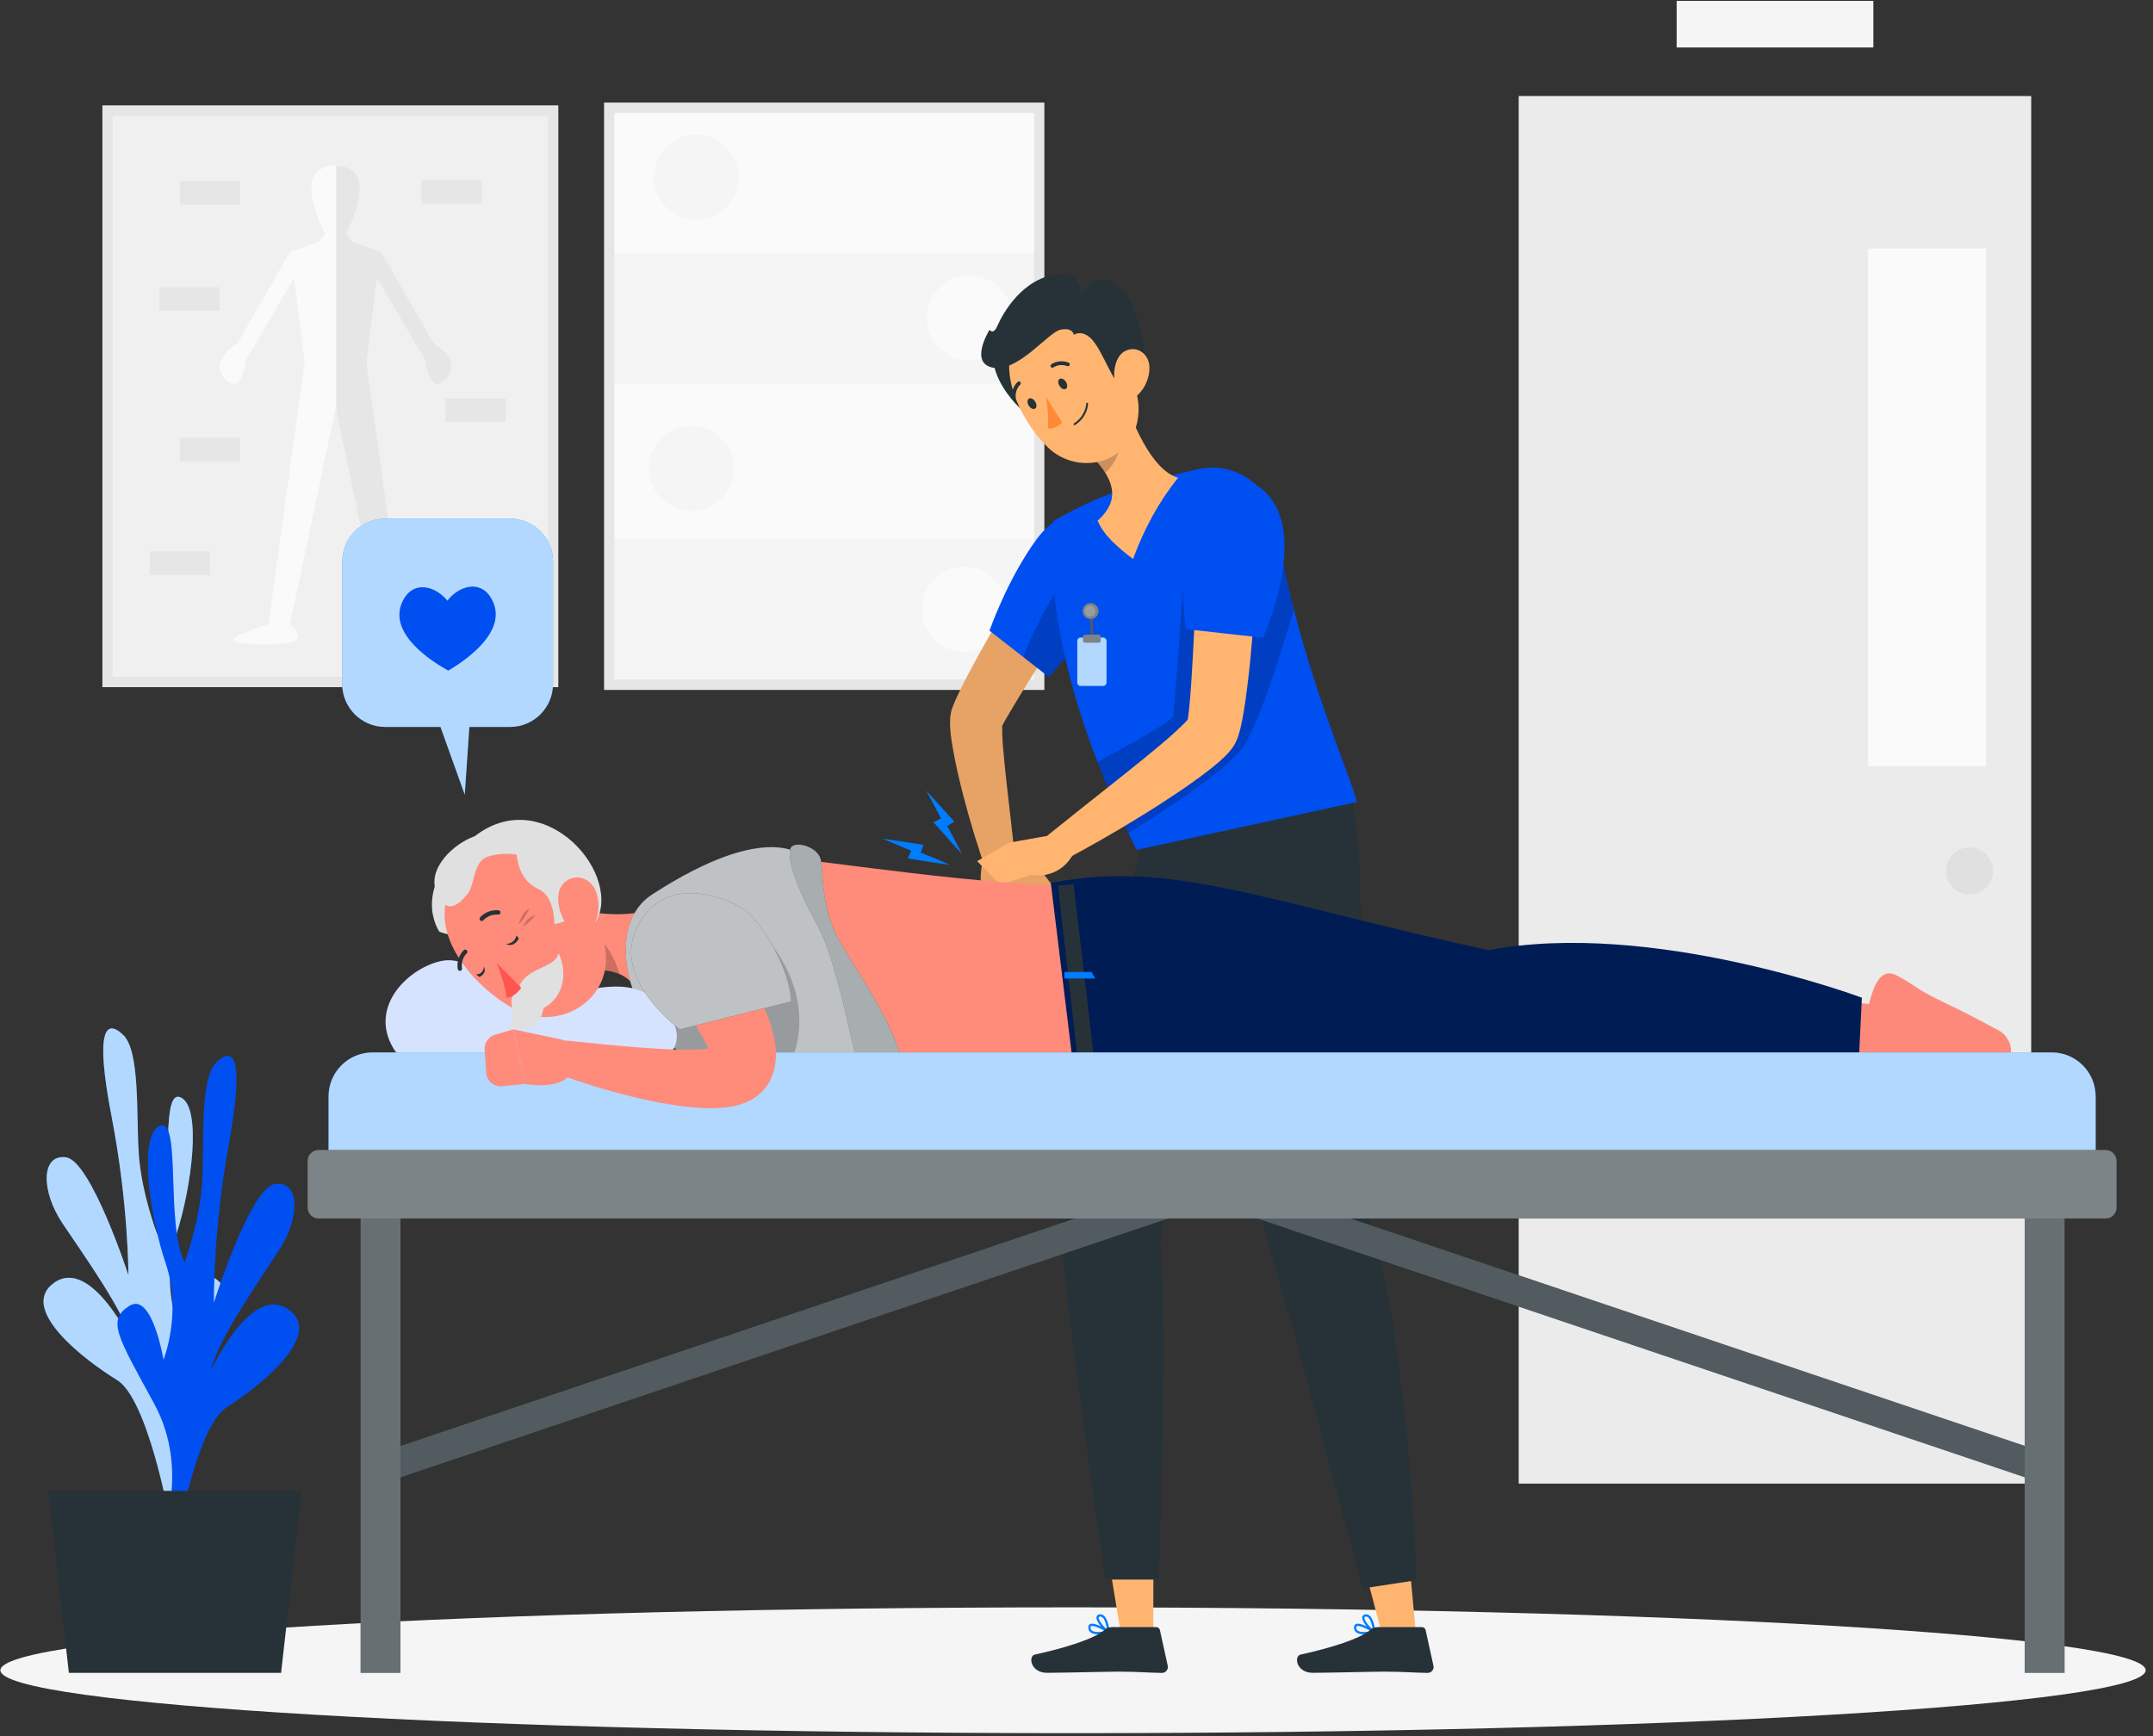 <svg width="248" height="200" viewBox="0 0 248 200" fill="none" xmlns="http://www.w3.org/2000/svg">
<rect x="0" y="0" width="248" height="200" fill="#333333" stroke="none"/>
<g id="Floor" clip-path="url(#clip0_200_3179)">
<g id="Group">
<g id="Group_2">
<path id="Vector" d="M174.937 170.911H233.971L233.971 11.062H174.937L174.937 170.911Z" fill="#EBEBEB"/>
<path id="Vector_2" d="M215.172 88.282H228.758V28.64H215.172V88.282Z" fill="#FAFAFA"/>
<path id="Vector_3" d="M224.164 100.329C224.164 101.833 225.374 103.05 226.872 103.05C228.369 103.05 229.58 101.833 229.58 100.329C229.58 98.825 228.369 97.608 226.872 97.608C225.374 97.608 224.164 98.825 224.164 100.329Z" fill="#E0E0E0"/>
</g>
<path id="Vector_4" d="M193.13 5.466L215.79 5.466V0.096L193.13 0.096V5.466Z" fill="#F5F5F5"/>
<g id="Group_3">
<path id="Vector_5" d="M64.311 79.159V12.137L11.795 12.137L11.795 79.159H64.311Z" fill="#E6E6E6"/>
<path id="Vector_6" d="M12.986 77.962H63.112L63.112 13.34H12.986L12.986 77.962Z" fill="#F0F0F0"/>
<path id="Vector_7" d="M25.897 43.632C27.841 45.789 28.325 41.506 28.325 41.506L33.882 32.026L35.093 41.756L30.919 71.913C30.919 71.913 27.089 73.053 26.847 73.706C26.605 74.346 33.404 74.525 34.131 73.706C34.857 72.886 33.404 71.913 33.404 71.913L38.661 46.98L38.744 47.377L43.919 71.913C43.919 71.913 42.466 72.886 43.192 73.706C43.919 74.525 50.718 74.346 50.47 73.706C50.227 73.059 46.404 71.913 46.404 71.913L42.23 41.756L43.434 32.026L48.991 41.506C48.991 41.506 49.475 45.789 51.419 43.632C53.363 41.481 49.96 39.528 49.96 39.528L43.919 29.005L40.586 27.846L39.853 26.918C39.853 26.918 44.129 19.21 38.744 19.063V19.05C38.744 19.05 38.693 19.05 38.661 19.05C38.63 19.05 38.61 19.05 38.585 19.05V19.063C33.2 19.21 37.47 26.918 37.47 26.918L36.737 27.846L33.404 29.005L27.363 39.528C27.363 39.528 23.966 41.481 25.904 43.632H25.897Z" fill="#FAFAFA"/>
<path id="Vector_8" d="M38.738 19.057V47.383L43.912 71.919C43.912 71.919 42.459 72.892 43.186 73.712C43.912 74.531 50.712 74.352 50.463 73.712C50.221 73.065 46.398 71.919 46.398 71.919L42.224 41.762L43.428 32.032L48.985 41.513C48.985 41.513 49.469 45.795 51.413 43.638C53.356 41.487 49.953 39.535 49.953 39.535L43.912 29.011L40.579 27.852L39.847 26.924C39.847 26.924 44.123 19.217 38.738 19.069V19.057Z" fill="#E6E6E6"/>
<path id="Vector_9" d="M20.716 23.576H27.656V20.862H20.716V23.576Z" fill="#E6E6E6"/>
<path id="Vector_10" d="M18.359 35.79H25.298V33.076H18.359V35.79Z" fill="#E6E6E6"/>
<path id="Vector_11" d="M51.317 48.618H58.256V45.904H51.317V48.618Z" fill="#E6E6E6"/>
<path id="Vector_12" d="M48.545 23.474H55.484V20.759H48.545V23.474Z" fill="#E6E6E6"/>
<path id="Vector_13" d="M20.716 53.125H27.656V50.411H20.716V53.125Z" fill="#E6E6E6"/>
<path id="Vector_14" d="M49.411 63.514H56.351V60.8H49.411V63.514Z" fill="#E6E6E6"/>
<path id="Vector_15" d="M17.25 66.235H24.189V63.521H17.25V66.235Z" fill="#E6E6E6"/>
</g>
<g id="Group_4">
<path id="Vector_16" d="M69.581 11.817V79.48H120.299V11.817H69.581Z" fill="#E6E6E6"/>
<path id="Vector_17" d="M119.108 13.021H70.779V78.276H119.108V13.021Z" fill="#F5F5F5"/>
<path id="Vector_18" d="M119.108 13.021H70.779V29.242H119.108V13.021Z" fill="#FAFAFA"/>
<path id="Vector_19" d="M119.108 44.247H70.779V62.081H119.108V44.247Z" fill="#FAFAFA"/>
<path id="Vector_20" d="M81.323 25.19C83.95 24.567 85.577 21.923 84.957 19.284C84.337 16.645 81.704 15.01 79.077 15.633C76.45 16.256 74.823 18.9 75.443 21.539C76.063 24.178 78.696 25.813 81.323 25.19Z" fill="#F5F5F5"/>
<path id="Vector_21" d="M112.257 41.505C114.936 41.174 116.841 38.724 116.511 36.032C116.181 33.341 113.742 31.428 111.062 31.759C108.383 32.091 106.479 34.541 106.809 37.232C107.139 39.924 109.578 41.837 112.257 41.505Z" fill="#FAFAFA"/>
<path id="Vector_22" d="M84.378 55.091C84.998 52.452 83.371 49.808 80.744 49.185C78.117 48.562 75.484 50.197 74.864 52.836C74.244 55.475 75.871 58.119 78.498 58.742C81.125 59.365 83.758 57.73 84.378 55.091Z" fill="#F5F5F5"/>
<path id="Vector_23" d="M114.537 73.664C116.446 71.747 116.446 68.638 114.537 66.721C112.628 64.803 109.533 64.803 107.625 66.721C105.716 68.638 105.716 71.747 107.625 73.664C109.533 75.582 112.628 75.582 114.537 73.664Z" fill="#FAFAFA"/>
</g>
</g>
<path id="&#38;lt;Path&#38;gt;" d="M0.044 192.413C0.044 188.412 55.363 185.167 123.6 185.167C191.836 185.167 247.155 188.412 247.155 192.413C247.155 196.414 191.836 199.659 123.6 199.659C55.363 199.659 0.044 196.414 0.044 192.413Z" fill="#F5F5F5"/>
<g id="Group_5">
<path id="Vector_24" d="M21.315 174.188C21.315 174.188 17.689 166.238 21.831 158.402C25.974 150.567 27.178 148.723 24.534 147.117C21.895 145.51 20.678 153.384 20.678 153.384C20.678 153.384 18.454 147.968 20.289 142.296C22.131 136.625 23.278 127.394 20.767 126.402C18.257 125.409 20.289 137.918 18.11 142.181C18.11 142.181 16.281 137.438 15.982 132.88C15.682 128.328 16.154 121.056 14.165 119.194C12.184 117.331 10.915 118.618 12.859 128.668C14.803 138.718 14.79 146.886 14.79 146.886C14.79 146.886 10.489 133.706 7.595 133.322C4.709 132.937 4.709 137.207 7.181 140.907C9.654 144.607 14.42 151.239 15.204 154.657C15.204 154.657 10.482 144.742 6.232 147.776C1.981 150.817 9.928 156.808 13.471 158.972C17.014 161.136 19.474 174.707 19.474 174.707L21.296 174.182L21.315 174.188Z" fill="#007CFF"/>
<path id="Vector_25" opacity="0.7" d="M21.315 174.188C21.315 174.188 17.689 166.238 21.831 158.402C25.974 150.567 27.178 148.723 24.534 147.117C21.895 145.51 20.678 153.384 20.678 153.384C20.678 153.384 18.454 147.968 20.289 142.296C22.131 136.625 23.278 127.394 20.767 126.402C18.257 125.409 20.289 137.918 18.11 142.181C18.11 142.181 16.281 137.438 15.982 132.88C15.682 128.328 16.154 121.056 14.165 119.194C12.184 117.331 10.915 118.618 12.859 128.668C14.803 138.718 14.79 146.886 14.79 146.886C14.79 146.886 10.489 133.706 7.595 133.322C4.709 132.937 4.709 137.207 7.181 140.907C9.654 144.607 14.42 151.239 15.204 154.657C15.204 154.657 10.482 144.742 6.232 147.776C1.981 150.817 9.928 156.808 13.471 158.972C17.014 161.136 19.474 174.707 19.474 174.707L21.296 174.182L21.315 174.188Z" fill="white"/>
<path id="Vector_26" d="M18.454 177.453C18.454 177.453 21.984 169.451 17.747 161.68C13.509 153.908 12.286 152.078 14.911 150.432C17.53 148.787 18.836 156.642 18.836 156.642C18.836 156.642 20.997 151.194 19.091 145.555C17.186 139.915 15.924 130.697 18.422 129.673C20.92 128.642 19.04 141.182 21.271 145.414C21.271 145.414 23.042 140.638 23.291 136.08C23.539 131.523 22.979 124.263 24.941 122.369C26.904 120.474 28.185 121.748 26.356 131.824C24.527 141.899 24.642 150.068 24.642 150.068C24.642 150.068 28.79 136.823 31.671 136.394C34.551 135.965 34.602 140.235 32.174 143.973C29.746 147.712 25.056 154.414 24.317 157.839C24.317 157.839 28.924 147.853 33.206 150.829C37.489 153.806 29.619 159.913 26.101 162.134C22.583 164.349 20.289 177.958 20.289 177.958L18.46 177.459L18.454 177.453Z" fill="#004FF1"/>
<path id="Vector_27" d="M34.742 171.749H5.569L7.933 192.714H32.378L34.742 171.749Z" fill="#263238"/>
</g>
<g id="Group_6">
<g id="Group_7">
<path id="Vector_28" d="M58.76 59.744H44.364C41.631 59.744 39.413 61.972 39.413 64.718V78.769C39.413 81.515 41.631 83.743 44.364 83.743H50.737L53.535 91.553L54.063 83.743H58.754C61.487 83.743 63.705 81.515 63.705 78.769V64.718C63.705 61.972 61.487 59.744 58.754 59.744H58.76Z" fill="#007CFF"/>
<path id="Vector_29" opacity="0.7" d="M58.76 59.744H44.364C41.631 59.744 39.413 61.972 39.413 64.718V78.769C39.413 81.515 41.631 83.743 44.364 83.743H50.737L53.535 91.553L54.063 83.743H58.754C61.487 83.743 63.705 81.515 63.705 78.769V64.718C63.705 61.972 61.487 59.744 58.754 59.744H58.76Z" fill="white"/>
</g>
<path id="Vector_30" d="M46.557 68.93C47.806 66.831 50.253 67.599 51.534 69.199C52.77 67.567 55.204 66.734 56.504 68.796C58.703 72.278 54.306 75.588 52.228 76.887C51.992 77.034 51.795 77.162 51.636 77.258C51.47 77.169 51.272 77.047 51.037 76.906C48.927 75.658 44.447 72.464 46.557 68.924V68.93Z" fill="#004FF1"/>
</g>
<g id="Group_8">
<path id="Vector_31" d="M125.977 66.555C124.294 69.289 122.574 72.028 120.853 74.743L118.292 78.808C117.45 80.152 116.616 81.528 115.876 82.808C115.679 83.148 115.551 83.41 115.405 83.679C115.399 83.685 115.335 83.826 115.405 83.641C115.449 83.493 115.456 83.455 115.469 83.404C115.481 83.314 115.469 83.314 115.469 83.327C115.456 83.372 115.443 83.493 115.437 83.628C115.424 84.21 115.45 84.985 115.507 85.74C115.628 87.264 115.794 88.858 115.972 90.445C116.335 93.627 116.718 96.853 117.036 100.073L113.78 100.822C112.671 97.711 111.715 94.587 110.893 91.386C110.492 89.779 110.103 88.173 109.804 86.483C109.657 85.625 109.504 84.786 109.447 83.743C109.434 83.474 109.428 83.192 109.447 82.828C109.459 82.642 109.472 82.437 109.529 82.149C109.561 81.995 109.587 81.855 109.67 81.618C109.772 81.336 109.759 81.381 109.791 81.298C109.982 80.83 110.186 80.35 110.371 79.979C111.123 78.379 111.906 76.945 112.703 75.492C113.493 74.045 114.315 72.63 115.137 71.215C116.794 68.392 118.502 65.633 120.293 62.894L125.97 66.542L125.977 66.555Z" fill="#FFB570"/>
<path id="Vector_32" opacity="0.1" d="M125.977 66.555C124.294 69.289 122.574 72.028 120.853 74.743L118.292 78.808C117.45 80.152 116.616 81.528 115.876 82.808C115.679 83.148 115.551 83.41 115.405 83.679C115.399 83.685 115.335 83.826 115.405 83.641C115.449 83.493 115.456 83.455 115.469 83.404C115.481 83.314 115.469 83.314 115.469 83.327C115.456 83.372 115.443 83.493 115.437 83.628C115.424 84.21 115.45 84.985 115.507 85.74C115.628 87.264 115.794 88.858 115.972 90.445C116.335 93.627 116.718 96.853 117.036 100.073L113.78 100.822C112.671 97.711 111.715 94.587 110.893 91.386C110.492 89.779 110.103 88.173 109.804 86.483C109.657 85.625 109.504 84.786 109.447 83.743C109.434 83.474 109.428 83.192 109.447 82.828C109.459 82.642 109.472 82.437 109.529 82.149C109.561 81.995 109.587 81.855 109.67 81.618C109.772 81.336 109.759 81.381 109.791 81.298C109.982 80.83 110.186 80.35 110.371 79.979C111.123 78.379 111.906 76.945 112.703 75.492C113.493 74.045 114.315 72.63 115.137 71.215C116.794 68.392 118.502 65.633 120.293 62.894L125.97 66.542L125.977 66.555Z" fill="black"/>
<path id="Vector_33" d="M113.187 99.209C113.187 99.209 112.684 101.539 113.187 102.288C113.691 103.037 116.558 102.723 116.558 102.723L118.801 103.741L121.866 102.858L119.107 99.215H113.187V99.209Z" fill="#FFB570"/>
<path id="Vector_34" opacity="0.1" d="M113.187 99.209C113.187 99.209 112.684 101.539 113.187 102.288C113.691 103.037 116.558 102.723 116.558 102.723L118.801 103.741L121.866 102.858L119.107 99.215H113.187V99.209Z" fill="black"/>
<path id="Vector_35" d="M127.054 175.699L129.118 188.227L132.846 188.579L132.865 175.219L127.054 175.699Z" fill="#FFB570"/>
<g id="Group_9">
<path id="Vector_36" d="M125.594 188.028C126.066 188.425 127.117 188.246 127.71 188.105C127.761 188.092 127.799 188.054 127.805 188.002C127.812 187.951 127.793 187.9 127.748 187.868C127.474 187.695 126.072 186.837 125.562 187.1C125.479 187.145 125.377 187.234 125.365 187.426C125.365 187.465 125.365 187.497 125.365 187.535C125.377 187.74 125.454 187.9 125.601 188.022L125.594 188.028ZM125.76 187.83C125.652 187.74 125.607 187.612 125.62 187.446C125.62 187.369 125.652 187.349 125.677 187.33C125.919 187.209 126.709 187.561 127.327 187.919C126.576 188.06 126.002 188.028 125.76 187.83Z" fill="#007CFF"/>
<path id="Vector_37" d="M127.614 188.092C127.659 188.118 127.71 188.111 127.748 188.092C127.786 188.066 127.812 188.022 127.805 187.97C127.805 187.913 127.69 186.569 127.149 186.12C127.002 186.005 126.843 185.954 126.671 185.973C126.397 186.005 126.327 186.178 126.308 186.274C126.301 186.306 126.301 186.344 126.301 186.383C126.327 186.927 127.168 187.842 127.62 188.092H127.614ZM126.556 186.325C126.556 186.325 126.569 186.248 126.696 186.229C126.798 186.216 126.894 186.248 126.983 186.319C127.289 186.569 127.448 187.26 127.512 187.708C127.053 187.337 126.499 186.601 126.556 186.325Z" fill="#007CFF"/>
<path id="Vector_38" d="M128.022 187.445H133.209C133.4 187.452 133.56 187.586 133.604 187.772L134.509 191.894C134.605 192.323 134.267 192.726 133.834 192.72C132.024 192.688 131.144 192.579 128.863 192.573C127.461 192.573 122.535 192.707 120.598 192.707C118.705 192.707 118.412 190.78 119.203 190.608C122.758 189.833 126.136 188.758 127.276 187.733C127.48 187.548 127.748 187.452 128.028 187.452L128.022 187.445Z" fill="#263238"/>
</g>
<path id="Vector_39" d="M150.874 94.139C150.874 94.139 147.439 101.878 143.635 111.371C141.283 117.254 138.792 123.796 136.893 129.596C134.847 135.825 133.49 141.195 133.713 143.935C134.522 153.793 133.483 181.966 133.483 181.966H127.328C127.328 181.966 121.866 144.838 122.102 139.672C122.739 125.538 131.852 96.462 131.852 96.462L150.874 94.139Z" fill="#263238"/>
<path id="Vector_40" opacity="0.2" d="M143.635 111.371C141.283 117.254 138.792 123.797 136.893 129.596C135.65 119.027 141.379 106.686 141.379 106.686C142.297 108.094 143.042 109.681 143.635 111.371Z" fill="black"/>
<path id="Vector_41" d="M156.227 176.979L159.445 189.257H163.192L161.968 175.955L156.227 176.979Z" fill="#FFB570"/>
<path id="Vector_42" d="M138.562 96.002C138.562 96.002 140.933 126.3 145.075 139.826C149.383 153.89 156.909 182.997 156.909 182.997L163.192 182.037C163.192 182.037 162.204 153.198 157.438 139.57C154.315 130.653 158.61 103.101 155.551 91.438L138.562 96.008V96.002Z" fill="#263238"/>
<g id="Group_10">
<path id="Vector_43" d="M156.201 188.028C156.673 188.425 157.724 188.246 158.317 188.105C158.368 188.092 158.406 188.054 158.412 188.002C158.419 187.951 158.4 187.9 158.355 187.868C158.081 187.695 156.679 186.837 156.169 187.1C156.086 187.145 155.984 187.234 155.972 187.426C155.972 187.465 155.972 187.497 155.972 187.535C155.984 187.74 156.061 187.9 156.207 188.022L156.201 188.028ZM156.367 187.83C156.258 187.74 156.214 187.612 156.227 187.446C156.227 187.369 156.258 187.349 156.284 187.33C156.526 187.209 157.316 187.561 157.934 187.919C157.182 188.06 156.609 188.028 156.367 187.83Z" fill="#007CFF"/>
<path id="Vector_44" d="M158.221 188.092C158.266 188.118 158.317 188.111 158.355 188.092C158.393 188.066 158.418 188.022 158.412 187.97C158.412 187.913 158.297 186.569 157.756 186.12C157.609 186.005 157.45 185.954 157.278 185.973C157.004 186.005 156.934 186.178 156.915 186.274C156.908 186.306 156.908 186.344 156.908 186.383C156.934 186.927 157.775 187.842 158.227 188.092H158.221ZM157.163 186.325C157.163 186.325 157.176 186.248 157.303 186.229C157.405 186.216 157.501 186.248 157.59 186.319C157.896 186.569 158.055 187.26 158.119 187.708C157.66 187.337 157.106 186.601 157.163 186.325Z" fill="#007CFF"/>
<path id="Vector_45" d="M158.629 187.445H163.816C164.007 187.452 164.167 187.586 164.211 187.772L165.116 191.894C165.212 192.323 164.874 192.726 164.441 192.72C162.631 192.688 161.751 192.579 159.47 192.573C158.068 192.573 153.142 192.707 151.205 192.707C149.312 192.707 149.019 190.78 149.809 190.608C153.365 189.833 156.743 188.758 157.883 187.733C158.087 187.548 158.355 187.452 158.635 187.452L158.629 187.445Z" fill="#263238"/>
</g>
<path id="Vector_46" d="M129.698 62.874C130.476 67.24 120.822 77.995 120.822 77.995L113.978 72.656C113.978 72.656 116.01 66.773 119.388 62.145C122.944 57.273 128.838 58.016 129.698 62.868V62.874Z" fill="#004FF1"/>
<path id="Vector_47" opacity="0.2" d="M129.749 63.412C128.099 62.266 125.983 62.651 123.421 65.698C120.891 68.719 118.311 74.135 117.909 75.722L120.821 77.995C120.821 77.995 129.819 68.047 129.749 63.412Z" fill="black"/>
<path id="Vector_48" d="M156.297 92.385L130.922 97.903C130.597 97.25 130.278 96.61 129.972 95.976C128.583 93.095 127.411 90.362 126.423 87.795C119.623 70.223 121.318 60.051 121.318 60.051C121.318 60.051 124.384 58.208 127.812 56.895C130.418 55.903 134.847 54.77 137.925 54.066C137.963 54.059 138.002 54.047 138.04 54.04C141.506 53.259 144.916 55.077 146.356 58.137C146.662 58.777 146.872 59.475 146.987 60.218C147.503 63.668 148.223 67.029 149.039 70.204C151.83 81.157 155.723 89.901 156.297 92.385Z" fill="#004FF1"/>
<g id="Group_11">
<path id="Vector_49" d="M129.258 45.04C130.252 48.35 132.566 54.149 135.707 55.039C133.49 57.779 131.788 60.922 130.514 64.398C128.678 63.015 127.079 61.588 126.435 59.974C129.341 57.408 127.945 54.969 126.142 52.952L129.258 45.04Z" fill="#FFB570"/>
<path id="Vector_50" opacity="0.2" d="M127.984 48.266L126.136 52.946C126.563 53.426 126.971 53.925 127.296 54.45C128.468 53.586 129.475 51.256 128.908 49.847C128.621 49.143 128.258 48.516 127.984 48.266Z" fill="black"/>
</g>
<g id="Group_12">
<path id="Vector_51" d="M114.914 39.592C112.779 42.71 118.196 48.631 119.929 48.452C123.166 48.119 117.565 35.726 114.914 39.592Z" fill="#263238"/>
<path id="Vector_52" d="M127.946 39.164C130.17 43.19 131.674 45.431 130.986 48.663C129.953 53.529 124.071 54.802 120.694 51.531C117.654 48.58 114.532 42.499 117.329 38.536C120.082 34.638 125.722 35.137 127.94 39.164H127.946Z" fill="#FFB570"/>
<path id="Vector_53" d="M124.154 34.529L123.702 38.587C123.702 38.587 124.454 37.979 125.511 38.85C127.181 40.22 128.481 45.654 130.265 44.938C133.452 43.657 131.279 35.227 129.074 33.217C125.824 30.259 124.154 34.535 124.154 34.535V34.529Z" fill="#263238"/>
<path id="Vector_54" d="M132.4 42.319C132.419 43.561 131.865 44.694 131.145 45.411C130.062 46.493 128.781 45.706 128.456 44.285C128.163 43.011 128.379 40.911 129.762 40.361C131.126 39.816 132.381 40.898 132.4 42.313V42.319Z" fill="#FFB570"/>
<path id="Vector_55" d="M122.784 43.99C122.982 44.304 122.982 44.669 122.778 44.797C122.574 44.931 122.242 44.778 122.045 44.464C121.847 44.15 121.847 43.785 122.051 43.657C122.255 43.523 122.586 43.676 122.784 43.99Z" fill="#263238"/>
<path id="Vector_56" d="M119.241 46.263C119.439 46.576 119.439 46.941 119.235 47.069C119.031 47.204 118.699 47.05 118.502 46.736C118.304 46.423 118.304 46.058 118.508 45.93C118.712 45.795 119.044 45.949 119.241 46.263Z" fill="#263238"/>
<path id="Vector_57" d="M120.465 45.699C120.465 45.699 120.905 47.978 120.675 49.354C121.561 49.521 122.351 48.676 122.351 48.676L120.458 45.699H120.465Z" fill="#FF8935"/>
<path id="Vector_58" d="M123.817 48.97C123.766 48.996 123.708 48.977 123.677 48.932C123.645 48.881 123.657 48.81 123.708 48.778C125.085 47.895 125.117 46.519 125.117 46.506C125.117 46.448 125.168 46.397 125.225 46.397C125.282 46.397 125.333 46.448 125.333 46.506C125.333 46.57 125.302 48.017 123.823 48.964C123.823 48.964 123.817 48.964 123.81 48.97H123.817Z" fill="#263238"/>
<path id="Vector_59" d="M123.103 42.172C123.052 42.198 122.988 42.204 122.931 42.178C122.026 41.839 121.382 42.3 121.357 42.319C121.261 42.39 121.121 42.37 121.051 42.274C120.981 42.178 121 42.038 121.096 41.967C121.127 41.941 121.949 41.346 123.084 41.769C123.198 41.813 123.256 41.935 123.211 42.05C123.192 42.108 123.147 42.146 123.103 42.172Z" fill="#263238"/>
<path id="Vector_60" d="M116.883 46.052C116.883 46.052 116.839 46.071 116.813 46.071C116.692 46.084 116.584 46 116.571 45.879C116.431 44.669 117.202 44.016 117.234 43.99C117.33 43.914 117.463 43.926 117.54 44.016C117.616 44.112 117.604 44.246 117.514 44.323C117.489 44.349 116.896 44.867 117.005 45.828C117.017 45.924 116.966 46.013 116.883 46.052Z" fill="#263238"/>
<path id="Vector_61" d="M123.702 38.587C123.702 38.587 123.6 37.666 122.122 37.992C120.739 38.299 117.304 42.851 114.43 42.364C111.55 41.878 113.984 37.992 113.984 37.992C113.984 37.992 114.411 38.664 114.914 37.486C115.418 36.309 117.775 31.834 122.122 31.578C126.468 31.322 123.702 38.587 123.702 38.587Z" fill="#263238"/>
</g>
<path id="Vector_62" d="M120.464 96.322L116.246 97.077L112.556 99.209L115.207 101.891L118.808 100.79C118.808 100.79 121.866 101.469 123.606 98.434L120.471 96.315L120.464 96.322Z" fill="#FFB570"/>
<g id="Group_13">
<path id="Vector_63" d="M125.862 73.891L125.543 73.853C125.734 72.31 125.473 70.876 125.473 70.863L125.785 70.806C125.798 70.863 126.053 72.304 125.862 73.891Z" fill="#263238"/>
<g id="Group_14" opacity="0.2">
<path id="Vector_64" d="M125.862 73.891L125.543 73.853C125.734 72.31 125.473 70.876 125.473 70.863L125.785 70.806C125.798 70.863 126.053 72.304 125.862 73.891Z" fill="white"/>
</g>
<path id="Vector_65" d="M127.079 73.449H124.466C124.259 73.449 124.09 73.618 124.09 73.827V78.641C124.09 78.849 124.259 79.018 124.466 79.018H127.079C127.287 79.018 127.455 78.849 127.455 78.641V73.827C127.455 73.618 127.287 73.449 127.079 73.449Z" fill="#007CFF"/>
<path id="Vector_66" opacity="0.7" d="M127.079 73.449H124.466C124.259 73.449 124.09 73.618 124.09 73.827V78.641C124.09 78.849 124.259 79.018 124.466 79.018H127.079C127.287 79.018 127.455 78.849 127.455 78.641V73.827C127.455 73.618 127.287 73.449 127.079 73.449Z" fill="white"/>
<path id="Vector_67" d="M126.582 73.11H124.97C124.857 73.11 124.766 73.202 124.766 73.315V73.827C124.766 73.94 124.857 74.032 124.97 74.032H126.582C126.694 74.032 126.786 73.94 126.786 73.827V73.315C126.786 73.202 126.694 73.11 126.582 73.11Z" fill="#263238"/>
<path id="Vector_68" opacity="0.4" d="M126.582 73.11H124.97C124.857 73.11 124.766 73.202 124.766 73.315V73.827C124.766 73.94 124.857 74.032 124.97 74.032H126.582C126.694 74.032 126.786 73.94 126.786 73.827V73.315C126.786 73.202 126.694 73.11 126.582 73.11Z" fill="white"/>
<path id="Vector_69" d="M125.626 71.318C126.133 71.318 126.544 70.905 126.544 70.396C126.544 69.887 126.133 69.474 125.626 69.474C125.119 69.474 124.708 69.887 124.708 70.396C124.708 70.905 125.119 71.318 125.626 71.318Z" fill="#263238"/>
<path id="Vector_70" opacity="0.4" d="M125.626 71.318C126.133 71.318 126.544 70.905 126.544 70.396C126.544 69.887 126.133 69.474 125.626 69.474C125.119 69.474 124.708 69.887 124.708 70.396C124.708 70.905 125.119 71.318 125.626 71.318Z" fill="white"/>
<path id="Vector_71" opacity="0.2" d="M125.556 71.023C125.901 71.023 126.181 70.742 126.181 70.396C126.181 70.049 125.901 69.769 125.556 69.769C125.211 69.769 124.932 70.049 124.932 70.396C124.932 70.742 125.211 71.023 125.556 71.023Z" fill="white"/>
</g>
<path id="Vector_72" opacity="0.2" d="M149.039 70.204C147.344 75.978 144.846 83.807 143.061 86.201C141.041 88.909 134.114 93.415 129.972 95.976C128.583 93.095 127.411 90.362 126.423 87.795C129.737 85.99 134.911 83.109 135.077 82.591C135.332 81.835 136.236 67.906 136.236 67.906L146.356 58.137C146.662 58.777 146.872 59.475 146.987 60.218C147.503 63.668 148.223 67.029 149.039 70.204Z" fill="black"/>
<path id="Vector_73" d="M144.743 64.884C144.629 68.475 144.406 72.035 144.055 75.62C143.89 77.418 143.673 79.204 143.412 81.041C143.271 81.976 143.125 82.866 142.87 83.954L142.755 84.389C142.698 84.575 142.66 84.716 142.583 84.933C142.475 85.202 142.398 85.42 142.214 85.753C142.048 86.035 141.914 86.214 141.787 86.374C141.29 86.988 140.907 87.321 140.512 87.686C138.97 89.018 137.504 90.029 136 91.073C134.49 92.084 132.993 93.063 131.463 93.998C128.417 95.886 125.327 97.647 122.159 99.317L120.343 96.501C123.096 94.286 125.868 92.084 128.621 89.907C129.991 88.806 131.368 87.725 132.693 86.617C134.019 85.529 135.37 84.389 136.427 83.314C136.676 83.064 136.924 82.776 136.969 82.687C136.975 82.674 136.969 82.667 136.912 82.757C136.842 82.898 136.822 82.898 136.803 82.962C136.797 82.962 136.81 82.891 136.816 82.866L136.848 82.655C136.95 82.002 137.026 81.131 137.096 80.305C137.243 78.615 137.319 76.868 137.428 75.12C137.6 71.625 137.785 68.085 138.001 64.59L144.737 64.891L144.743 64.884Z" fill="#FFB570"/>
<path id="Vector_74" d="M145.725 56.672C150.899 61.626 145.476 73.463 145.476 73.463L136.619 72.483C136.619 72.483 135.765 67.215 136.606 61.268C137.485 55.033 142.277 53.381 145.719 56.672H145.725Z" fill="#004FF1"/>
<path id="Vector_75" d="M109.924 94.651L109.555 94.242L106.693 91.066L108.395 94.28C108.318 94.318 108.235 94.357 108.159 94.401L107.535 94.734L107.942 95.189C108.898 96.245 109.809 97.333 110.804 98.364C110.268 97.269 109.682 96.213 109.102 95.15C109.179 95.112 109.261 95.08 109.332 95.029L109.918 94.658L109.924 94.651Z" fill="#007CFF"/>
<path id="Vector_76" d="M106.375 97.32L105.833 97.237L101.615 96.603L104.96 97.999C104.922 98.082 104.89 98.159 104.852 98.242L104.578 98.895L105.177 98.985C106.585 99.196 107.974 99.452 109.396 99.619C108.293 99.113 107.172 98.671 106.05 98.217C106.088 98.14 106.126 98.063 106.152 97.98L106.369 97.32H106.375Z" fill="#007CFF"/>
</g>
<g id="Group_15">
<g id="Group_16">
<path id="Vector_77" d="M86.506 98.364C91.916 98.703 116.303 102.595 124.32 101.821V122.728C124.32 122.728 118.808 127.797 96.357 122.03C73.907 116.262 86.506 98.364 86.506 98.364Z" fill="#FF8B7B"/>
<path id="Vector_78" d="M230.223 118.708C225.457 116.141 225.756 116.397 223.029 115.04C220.684 113.881 220.314 113.311 218.447 112.357C216.886 111.557 216.045 113.01 215.49 114.905C215.274 115.628 215.07 116.505 214.757 117.542C214.579 118.144 214.834 118.772 215.395 119.079L212.833 121.684C212.833 121.684 218.664 122.094 219.142 122.126C224.775 122.491 228.063 121.422 229.522 121.979C232.294 123.035 232.135 119.732 230.236 118.708H230.223Z" fill="#FD897B"/>
<path id="Vector_79" d="M216.51 115.801L208.392 114.924L210.017 121.198L217.734 122.03L216.51 115.801Z" fill="#FD897B"/>
<path id="Vector_80" d="M171.463 109.464C145.03 103.677 134.758 98.998 121.044 101.725L123.721 123.617C123.721 123.617 154.538 125.595 170.616 123.669C187.331 121.665 214.101 122.459 214.101 122.459L214.465 114.937C214.465 114.937 190.275 105.866 171.463 109.464Z" fill="#001C54"/>
<g id="Group_17">
<path id="Vector_81" d="M64.814 104.528C68.694 105.296 73.251 106.007 76.252 104.093C78.482 105.956 79.948 109.201 78.903 112.895C77.756 116.953 74.799 115.257 73.34 114.021C72.021 111.678 69.637 111.774 68 111.691L64.814 104.528Z" fill="#FF8B7B"/>
<path id="Vector_82" opacity="0.2" d="M66.254 106.25C66.012 106.193 65.763 106.154 65.515 106.109L68 111.691C68.981 111.743 70.237 111.73 71.358 112.216C70.664 109.63 68.586 106.769 66.248 106.257L66.254 106.25Z" fill="black"/>
</g>
<path id="Vector_83" d="M75.073 103.075C69.434 106.737 72.301 118.163 79.247 121.697C90.087 127.215 100.926 124.155 100.926 124.155L92.744 98.856C92.744 98.856 88.889 94.094 75.067 103.075H75.073Z" fill="#263238"/>
<path id="Vector_84" opacity="0.7" d="M100.933 124.155C100.933 124.155 96.128 125.512 89.717 124.789C86.493 124.424 82.873 123.54 79.247 121.697C78.349 121.236 77.508 120.641 76.756 119.949C71.696 115.321 70.16 106.263 75.067 103.075C88.889 94.094 92.744 98.85 92.744 98.85L100.926 124.155H100.933Z" fill="white"/>
<path id="Vector_85" d="M123.663 101.872L126.161 123.156L124.269 123.22L121.866 102.006L123.663 101.872Z" fill="#263238"/>
<path id="Vector_86" d="M122.612 111.973H125.734L126.161 112.722H122.612V111.973Z" fill="#007CFF"/>
<path id="Vector_87" d="M104.24 123.713C104.24 123.713 100.544 125.736 99.499 124.468C98.454 123.201 96.829 111.378 94.082 106.442C91.336 101.5 90.571 98.319 91.138 97.589C91.705 96.859 94.324 97.57 94.573 99.157C94.828 100.745 94.573 104.938 96.95 108.862C99.32 112.786 103.526 118.822 104.234 123.707L104.24 123.713Z" fill="#263238"/>
<path id="Vector_88" opacity="0.6" d="M104.24 123.713C104.24 123.713 100.544 125.736 99.499 124.468C98.454 123.201 96.829 111.378 94.082 106.442C91.336 101.5 90.571 98.319 91.138 97.589C91.705 96.859 94.324 97.57 94.573 99.157C94.828 100.745 94.573 104.938 96.95 108.862C99.32 112.786 103.526 118.822 104.234 123.707L104.24 123.713Z" fill="white"/>
<path id="Vector_89" opacity="0.2" d="M89.717 124.789C86.493 124.424 82.873 123.541 79.247 121.697C78.349 121.236 77.508 120.641 76.756 119.949C76.972 118.253 76.692 115.91 75.29 112.722C75.29 112.722 85.104 103.575 88.946 108.869C95.504 117.914 89.717 124.789 89.717 124.789Z" fill="black"/>
<path id="Vector_90" d="M77.552 120.878C77.552 120.878 79.234 118.65 75.774 115.424C72.314 112.197 67.974 114.284 63.112 114.687C58.25 115.091 54.726 110.034 51.017 110.674C47.309 111.314 42.274 115.853 45.378 120.878C48.481 125.903 74.92 123.297 77.546 120.878H77.552Z" fill="#D6E3FF"/>
<g id="Group_18">
<path id="Vector_91" d="M50.622 107.351C50.622 107.351 46.888 102.128 54.879 96.187C62.87 90.247 72.059 100.995 68.471 106.493C64.884 111.992 50.622 107.351 50.622 107.351Z" fill="#E0E0E0"/>
<path id="Vector_92" d="M63.501 100.514C67.197 104.221 69.548 106.205 69.79 109.956C70.153 115.596 64.055 118.829 59.32 116.294C55.057 114.015 49.73 108.337 51.59 103.132C53.426 98.011 59.805 96.802 63.501 100.508V100.514Z" fill="#FF8B7B"/>
<path id="Vector_93" opacity="0.2" d="M59.767 106.487C59.767 106.487 60.002 105.188 60.965 104.663C60.512 105.783 59.767 106.487 59.767 106.487Z" fill="black"/>
<path id="Vector_94" opacity="0.2" d="M60.219 106.743C60.219 106.743 60.678 105.629 61.678 105.412C61.047 106.308 60.219 106.743 60.219 106.743Z" fill="black"/>
<path id="Vector_95" d="M63.66 97.403C62.717 97.096 61.812 96.891 59.511 97.237C59.511 97.237 59.033 101.071 62.06 102.441C63.928 103.286 63.857 106.442 63.857 106.442C63.857 106.442 65.451 106.391 66.604 104.759C68.006 100.15 64.526 97.691 63.66 97.41V97.403Z" fill="#E0E0E0"/>
<path id="Vector_96" d="M58.518 118.464C58.518 118.464 62.15 119.392 62.596 116.141C65.094 114.796 65.33 111.877 64.348 109.816C63.909 111.512 61.277 111.301 60.002 113.228C59.779 113.567 59.862 113.99 59.862 113.99C59.862 113.99 59.403 114.182 59.212 114.463C58.288 115.82 59.888 116.717 58.524 118.471L58.518 118.464Z" fill="#E0E0E0"/>
<path id="Vector_97" d="M68.65 102.704C69.14 104.023 68.968 105.45 68.465 106.5C67.707 108.075 66.018 107.716 65.132 106.327C64.335 105.072 63.768 102.742 65.056 101.622C66.324 100.521 68.089 101.193 68.65 102.704Z" fill="#FF8B7B"/>
<path id="Vector_98" d="M57.198 110.93C57.198 110.93 58.243 113.349 58.32 114.937C59.352 114.905 60.04 113.778 60.04 113.778L57.198 110.93Z" fill="#FF5551"/>
<path id="Vector_99" d="M57.606 105.258C57.632 105.226 57.645 105.181 57.651 105.136C57.664 105.002 57.562 104.88 57.422 104.867C56.039 104.759 55.319 105.661 55.293 105.7C55.21 105.809 55.229 105.969 55.338 106.052C55.446 106.135 55.605 106.116 55.688 106.007C55.688 106.007 56.281 105.277 57.383 105.367C57.479 105.373 57.562 105.328 57.613 105.258H57.606Z" fill="#263238"/>
<path id="Vector_100" d="M53.139 111.775C53.196 111.723 53.234 111.64 53.222 111.551C53.062 110.462 53.725 109.854 53.757 109.829C53.859 109.739 53.872 109.579 53.776 109.477C53.687 109.374 53.528 109.361 53.426 109.457C53.388 109.489 52.527 110.264 52.725 111.627C52.744 111.762 52.871 111.858 53.011 111.839C53.062 111.832 53.107 111.807 53.145 111.775H53.139Z" fill="#263238"/>
<path id="Vector_101" d="M58.288 108.734C58.288 108.734 59.244 108.798 59.492 107.761L59.767 108.126C59.767 108.126 59.206 109.233 58.288 108.734Z" fill="#263238"/>
<path id="Vector_102" d="M55.752 111.327C55.752 111.327 55.752 112.229 54.834 112.261L55.235 112.543C55.235 112.543 56.121 112.165 55.752 111.333V111.327Z" fill="#263238"/>
<path id="Vector_103" d="M56.013 98.741C54.452 99.49 54.713 101.961 53.834 103.005C52.961 104.048 51.501 105.629 50.297 102.851C49.093 100.073 52.33 97.135 54.662 96.347C56.994 95.56 56.013 98.735 56.013 98.735V98.741Z" fill="#E0E0E0"/>
</g>
</g>
<g id="Group_19">
<path id="Vector_104" d="M140.293 134.814L42.295 167.867L43.383 171.12L141.38 138.067L140.293 134.814Z" fill="#263238"/>
<g id="Group_20" opacity="0.2">
<path id="Vector_105" d="M140.293 134.815L42.295 167.868L43.383 171.12L141.38 138.067L140.293 134.815Z" fill="white"/>
</g>
<path id="Vector_106" d="M139.052 134.802L137.964 138.054L235.962 171.107L237.049 167.855L139.052 134.802Z" fill="#263238"/>
<g id="Group_21" opacity="0.2">
<path id="Vector_107" d="M139.052 134.802L137.964 138.055L235.962 171.108L237.049 167.855L139.052 134.802Z" fill="white"/>
</g>
<g id="Group_22">
<g id="Group_23">
<path id="Vector_108" d="M237.813 134.288H233.219V192.714H237.813V134.288Z" fill="#263238"/>
<path id="Vector_109" opacity="0.3" d="M237.813 134.288H233.219V192.714H237.813V134.288Z" fill="white"/>
</g>
<g id="Group_24">
<path id="Vector_110" d="M46.13 134.288H41.535V192.714H46.13V134.288Z" fill="#263238"/>
<path id="Vector_111" opacity="0.3" d="M46.13 134.288H41.535V192.714H46.13V134.288Z" fill="white"/>
</g>
</g>
<g id="Group_25">
<path id="Vector_112" d="M241.395 134.327L37.845 134.327V126.312C37.845 123.515 40.108 121.242 42.892 121.242L236.348 121.242C239.132 121.242 241.395 123.515 241.395 126.312V134.327Z" fill="#007CFF"/>
<path id="Vector_113" opacity="0.7" d="M241.395 134.327L37.845 134.327V126.312C37.845 123.515 40.108 121.242 42.892 121.242L236.348 121.242C239.132 121.242 241.395 123.515 241.395 126.312V134.327Z" fill="white"/>
<path id="Vector_114" d="M242.541 140.376L36.698 140.376C36.004 140.376 35.437 139.806 35.437 139.109V133.744C35.437 133.046 36.004 132.477 36.698 132.477L242.541 132.477C243.236 132.477 243.803 133.046 243.803 133.744V139.109C243.803 139.806 243.236 140.376 242.541 140.376Z" fill="#263238"/>
<path id="Vector_115" opacity="0.4" d="M242.541 140.376L36.698 140.376C36.004 140.376 35.437 139.806 35.437 139.109V133.744C35.437 133.046 36.004 132.477 36.698 132.477L242.541 132.477C243.236 132.477 243.803 133.046 243.803 133.744V139.109C243.803 139.806 243.236 140.376 242.541 140.376Z" fill="white"/>
</g>
</g>
<g id="Group_26">
<g id="Group_27">
<path id="Vector_116" d="M64.928 119.809L59.136 118.586L60.487 124.866C60.487 124.866 65.387 125.858 66.107 122.856L64.928 119.815V119.809Z" fill="#FF8B7B"/>
<path id="Vector_117" d="M55.828 120.916L56 123.573C56.064 124.52 56.892 125.231 57.836 125.135L60.48 124.866L59.129 118.586L57.026 119.194C56.274 119.412 55.771 120.129 55.822 120.916H55.828Z" fill="#FF8B7B"/>
</g>
<path id="Vector_118" d="M83.759 109.125C84.294 109.791 84.714 110.367 85.154 111.013C85.581 111.647 86.002 112.287 86.39 112.959C87.181 114.297 87.913 115.699 88.525 117.338C88.825 118.17 89.105 119.047 89.277 120.148C89.366 120.699 89.411 121.313 89.36 122.056C89.303 122.785 89.137 123.707 88.602 124.661C88.359 125.103 87.907 125.685 87.493 126.031C87.085 126.383 86.677 126.639 86.32 126.812C85.6 127.17 85.008 127.324 84.472 127.439C83.408 127.65 82.535 127.67 81.688 127.663C80.018 127.644 78.514 127.458 77.029 127.209C75.551 126.972 74.117 126.658 72.702 126.313C69.867 125.608 67.133 124.789 64.399 123.752C63.367 123.361 62.85 122.209 63.239 121.172C63.564 120.308 64.424 119.802 65.298 119.886H65.342C68.089 120.161 70.886 120.462 73.614 120.667C74.977 120.769 76.335 120.852 77.666 120.897C78.986 120.929 80.298 120.929 81.452 120.814C82.013 120.756 82.554 120.66 82.86 120.545C83.007 120.5 83.096 120.436 83 120.462C82.962 120.474 82.847 120.526 82.701 120.654C82.548 120.763 82.312 121.063 82.242 121.191C82.038 121.518 82.013 121.729 81.987 121.755C81.968 121.793 81.936 121.697 81.891 121.556C81.802 121.268 81.611 120.801 81.375 120.321C80.419 118.356 78.82 116.051 77.431 114.022L77.361 113.919C76.112 112.095 76.57 109.598 78.387 108.337C80.114 107.14 82.459 107.512 83.759 109.125Z" fill="#FF8B7B"/>
<path id="Vector_119" d="M73.123 107.473C70.88 113.145 78.298 118.586 78.298 118.586L91.138 115.36C91.138 115.36 91.138 110.93 86.505 105.412C85.384 104.074 76.278 99.497 73.123 107.473Z" fill="#263238"/>
<g id="Group_28" opacity="0.7">
<path id="Vector_120" d="M73.123 107.473C70.88 113.145 78.298 118.586 78.298 118.586L91.138 115.36C91.138 115.36 91.138 110.93 86.505 105.412C85.384 104.074 76.278 99.497 73.123 107.473Z" fill="white"/>
</g>
</g>
</g>
</g>
<defs>
<clipPath id="clip0_200_3179">
<rect width="247.111" height="199.564" fill="white" transform="translate(0.044 0.096)"/>
</clipPath>
</defs>
</svg>
